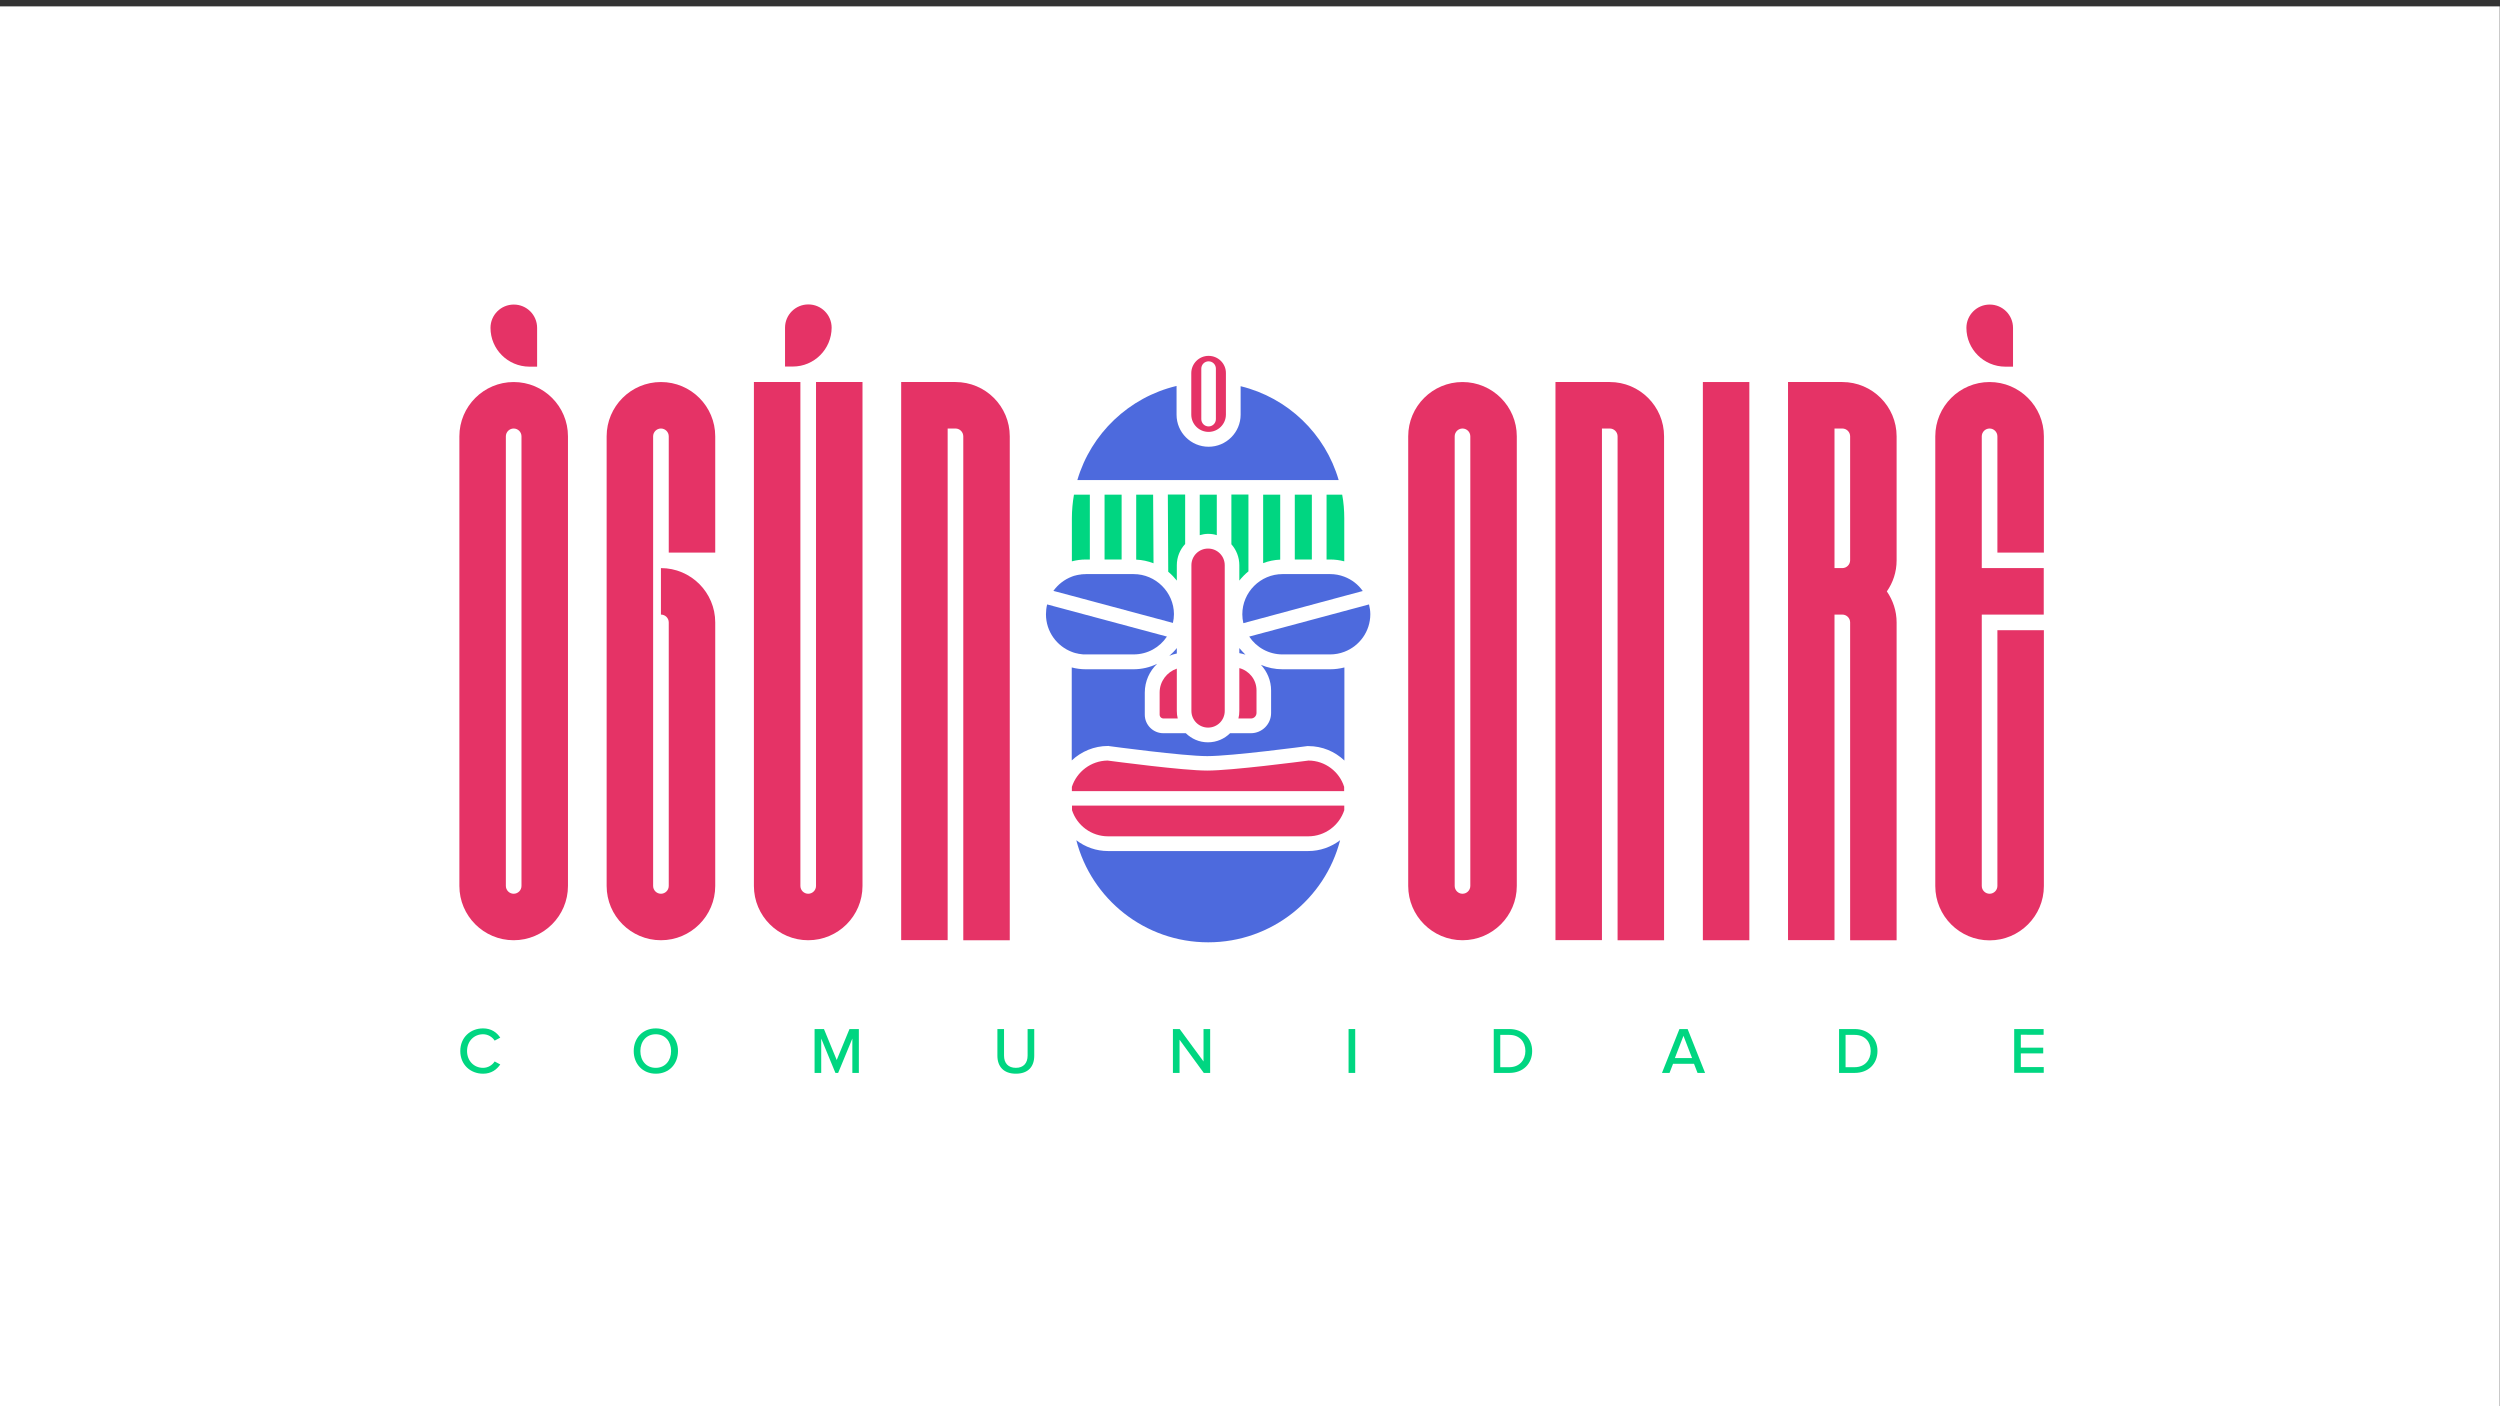 <?xml version="1.0" encoding="utf-8"?>
<!-- Generator: Adobe Illustrator 27.2.0, SVG Export Plug-In . SVG Version: 6.00 Build 0)  -->
<svg version="1.1" xmlns="http://www.w3.org/2000/svg" xmlns:xlink="http://www.w3.org/1999/xlink" x="0px" y="0px"
	 viewBox="0 0 1920 1080" style="enable-background:new 0 0 1920 1080;" xml:space="preserve">
<rect x="0" y="0" width="1920" height="1080" fill="#333333" stroke="none"/>
<style type="text/css">
	.st0{display:none;}
	.st1{display:inline;fill:#FFFFFF;}
	.st2{display:inline;}
	.st3{fill:#E53366;}
	.st4{fill:#00D681;}
	.st5{fill:#4D6ADD;}
	.st6{fill:#FFFFFF;}
</style>
<g id="Camada_1" class="st0">
	<rect x="1.3" y="1.9" class="st1" width="1920" height="1081"/>
	<g class="st2">
		<g>
			<path class="st3" d="M718.3,409.7v327.5c0,21.8-17.7,39.5-39.5,39.5s-39.5-17.7-39.5-39.5V409.7c0-21.8,17.7-39.5,39.5-39.5
				S718.3,387.9,718.3,409.7z M661.9,330.7c0-9.4,7.6-16.9,16.9-16.9c9.4,0,16.9,7.6,16.9,16.9v28.2h-5.6
				C674.5,358.9,661.9,346.3,661.9,330.7z M684.5,409.7c0-3.1-2.5-5.6-5.6-5.6c-3.1,0-5.6,2.5-5.6,5.6v327.5c0,3.1,2.5,5.6,5.6,5.6
				c3.1,0,5.6-2.5,5.6-5.6V409.7z"/>
			<path class="st3" d="M825.6,409.7v84.7h-33.9v-84.7c0-3.1-2.5-5.6-5.6-5.6c-3.1,0-5.6,2.5-5.6,5.6v327.5c0,3.1,2.5,5.6,5.6,5.6
				c3.1,0,5.6-2.5,5.6-5.6v-192c0-3.1-2.5-5.6-5.6-5.6v-33.9c21.8,0,39.5,17.7,39.5,39.5v192c0,21.8-17.7,39.5-39.5,39.5
				s-39.5-17.7-39.5-39.5V409.7c0-21.8,17.7-39.5,39.5-39.5S825.6,387.9,825.6,409.7z"/>
			<path class="st3" d="M932.9,370.2v367c0,21.8-17.7,39.5-39.5,39.5s-39.5-17.7-39.5-39.5v-367h33.9v367c0,3.1,2.5,5.6,5.6,5.6
				c3.1,0,5.6-2.5,5.6-5.6v-367H932.9z M882.1,358.9h-5.6v-28.2c0-9.4,7.6-16.9,16.9-16.9c9.4,0,16.9,7.6,16.9,16.9
				C910.3,346.3,897.7,358.9,882.1,358.9z"/>
			<path class="st3" d="M1040.2,409.7v367h-33.9v-367c0-3.1-2.5-5.6-5.6-5.6H995v372.7h-33.9V370.2h39.5
				C1022.5,370.2,1040.2,387.9,1040.2,409.7z"/>
			<path class="st3" d="M1209.6,409.7v327.5c0,21.8-17.7,39.5-39.5,39.5s-39.5-17.7-39.5-39.5V409.7c0-21.8,17.7-39.5,39.5-39.5
				S1209.6,387.9,1209.6,409.7z M1175.7,409.7c0-3.1-2.5-5.6-5.6-5.6s-5.6,2.5-5.6,5.6v327.5c0,3.1,2.5,5.6,5.6,5.6s5.6-2.5,5.6-5.6
				V409.7z"/>
			<path class="st3" d="M1316.9,409.7v367H1283v-367c0-3.1-2.5-5.6-5.6-5.6h-5.6v372.7h-33.9V370.2h39.5
				C1299.2,370.2,1316.9,387.9,1316.9,409.7z"/>
			<path class="st3" d="M1345.1,776.7V370.2h33.9v406.6H1345.1z"/>
			<path class="st3" d="M1486.3,409.7v90.3c0,8.4-2.6,16.2-7.1,22.6c4.5,6.4,7.1,14.2,7.1,22.6v231.5h-33.9V545.2
				c0-3.1-2.5-5.6-5.6-5.6h-5.6v237.2h-33.9V370.2h39.5C1468.6,370.2,1486.3,387.9,1486.3,409.7z M1452.4,409.7
				c0-3.1-2.5-5.6-5.6-5.6h-5.6v101.6h5.6c3.1,0,5.6-2.5,5.6-5.6V409.7z"/>
			<path class="st3" d="M1593.5,409.7v84.7h-33.9v-84.7c0-3.1-2.5-5.6-5.6-5.6s-5.6,2.5-5.6,5.6v96h45.2v33.9h-45.2v197.6
				c0,3.1,2.5,5.6,5.6,5.6s5.6-2.5,5.6-5.6V550.9h33.9v186.3c0,21.8-17.7,39.5-39.5,39.5s-39.5-17.7-39.5-39.5V409.7
				c0-21.8,17.7-39.5,39.5-39.5S1593.5,387.9,1593.5,409.7z M1537.1,330.7c0-9.4,7.6-16.9,16.9-16.9s16.9,7.6,16.9,16.9v28.2h-5.6
				C1549.7,358.9,1537.1,346.3,1537.1,330.7z"/>
		</g>
		<g>
			<path class="st4" d="M968,323c0-9.8,7.3-16.5,16.6-16.5c6.1,0,10,3,12.5,6.8l-4.1,2.2c-1.7-2.7-4.8-4.6-8.4-4.6
				c-6.7,0-11.6,5.1-11.6,12.3c0,7.1,5,12.3,11.6,12.3c3.6,0,6.8-2,8.4-4.6l4.1,2.2c-2.5,3.7-6.4,6.8-12.5,6.8
				C975.3,339.5,968,332.8,968,323z"/>
			<path class="st4" d="M1022.9,323c0-9.5,6.6-16.5,16.1-16.5c9.5,0,16.1,7,16.1,16.5s-6.6,16.5-16.1,16.5
				C1029.5,339.5,1022.9,332.5,1022.9,323z M1050.2,323c0-7-4.4-12.3-11.2-12.3c-6.9,0-11.2,5.2-11.2,12.3c0,7,4.3,12.3,11.2,12.3
				C1045.8,335.3,1050.2,330,1050.2,323z"/>
			<path class="st4" d="M1110.8,339v-25l-10.4,25h-2l-10.4-25v25h-4.8v-32h6.9l9.3,22.6l9.3-22.6h6.9v32H1110.8z"/>
			<path class="st4" d="M1145.1,326.4V307h4.8v19.3c0,5.5,3,9,8.6,9c5.6,0,8.6-3.5,8.6-9V307h4.8v19.4c0,8-4.5,13.1-13.4,13.1
				C1149.6,339.5,1145.1,334.3,1145.1,326.4z"/>
			<path class="st4" d="M1224,339l-17.7-24.2V339h-4.8v-32h4.9l17.4,23.6V307h4.8v32H1224z"/>
			<path class="st4" d="M1258.1,339v-32h4.8v32H1258.1z"/>
			<path class="st4" d="M1292.4,339v-32h11.4c10,0,16.6,6.8,16.6,16c0,9.2-6.6,16-16.6,16H1292.4z M1315.5,323
				c0-6.6-4.1-11.8-11.6-11.8h-6.6v23.5h6.6C1311.2,334.7,1315.5,329.5,1315.5,323z"/>
			<path class="st4" d="M1369.5,339l-2.6-6.6h-15.3l-2.6,6.6h-5.5l12.7-32h6l12.7,32H1369.5z M1359.2,311.9l-6.2,16.2h12.5
				L1359.2,311.9z"/>
			<path class="st4" d="M1401.1,339v-32h11.4c10,0,16.6,6.8,16.6,16c0,9.2-6.6,16-16.6,16H1401.1z M1424.2,323
				c0-6.6-4.1-11.8-11.6-11.8h-6.6v23.5h6.6C1419.9,334.7,1424.2,329.5,1424.2,323z"/>
			<path class="st4" d="M1457.3,339v-32h21.5v4.2h-16.7v9.3h16.3v4.2h-16.3v10h16.7v4.2H1457.3z"/>
		</g>
		<g>
			<path class="st4" d="M407.1,452.2h-12.3v47.3c4.4,0.2,8.6,1.1,12.6,2.7L407.1,452.2z"/>
			<path class="st4" d="M361.1,499.4v-47.3h-11.5c-1,5.6-1.5,11.4-1.5,17.3v31.3c3.3-0.9,6.7-1.4,10.3-1.4H361.1z"/>
			<rect x="371.7" y="452.2" class="st4" width="12.5" height="47.3"/>
			<path class="st4" d="M499.7,452.2h-12.5V502c3.9-1.5,8.1-2.4,12.5-2.6V452.2z"/>
			<path class="st4" d="M546.3,500.8v-31.3c0-5.9-0.5-11.7-1.5-17.3h-11.4v47.3h2.6C539.6,499.4,543,499.9,546.3,500.8z"/>
			<rect x="510.3" y="452.2" class="st4" width="12.5" height="47.3"/>
			<path class="st5" d="M546.3,511.9c-3.2-1.2-6.7-1.9-10.3-1.9h-34.6c-16.1,0-29.3,13.1-29.3,29.3c0,2.2,0.3,4.3,0.7,6.4l73.5-19.8
				l13.5-3.6C556.5,517.7,551.8,514,546.3,511.9z"/>
			<path class="st5" d="M564.4,532.1l-18,4.9l-69.3,18.6c5.3,7.8,14.2,13,24.3,13H536c3.6,0,7.1-0.7,10.3-1.9
				c11.1-4.2,18.9-14.9,18.9-27.4C565.3,536.9,565,534.4,564.4,532.1z"/>
			<g>
				<path class="st3" d="M447.1,621.9c6.7,0,12.1-5.4,12.1-12.1V503.6c0-6.7-5.4-12.1-12.1-12.1c-6.7,0-12.1,5.4-12.1,12.1v106.2
					C435,616.4,440.4,621.9,447.1,621.9z"/>
				<path class="st3" d="M482.4,611.2v-16.4c0-7.8-5.3-14.3-12.5-16.3v31.2c0,1.9-0.2,3.7-0.7,5.5h9.1
					C480.6,615.2,482.4,613.4,482.4,611.2z"/>
				<path class="st5" d="M418.9,569.6c1.7-0.7,3.6-1.3,5.5-1.7v-4C422.7,566,420.9,567.9,418.9,569.6z"/>
				<path class="st3" d="M414.7,615.2H425c-0.4-1.8-0.7-3.6-0.7-5.5v-30.8c-7.2,2.5-12.5,9.3-12.5,17.4v16.1
					C411.9,614,413.1,615.2,414.7,615.2z"/>
				<path class="st4" d="M469.9,503.6v11.2c1.9-2.5,4.2-4.7,6.6-6.7v-55.9h-12.5v36.2C467.7,492.4,469.9,497.7,469.9,503.6z"/>
				<path class="st4" d="M424.4,514.8v-11.2c0-5.9,2.3-11.4,6-15.4v-36h-12.6l0.3,56.2C420.4,510.3,422.5,512.4,424.4,514.8z"/>
				<path class="st4" d="M447.1,480.8c2.2,0,4.3,0.3,6.3,0.9v-29.5H441v29.5C443,481.1,445,480.8,447.1,480.8z"/>
				<path class="st5" d="M469.9,563.9v3.7c1.5,0.2,3,0.6,4.5,1.1C472.8,567.3,471.3,565.6,469.9,563.9z"/>
			</g>
			<path class="st5" d="M470.8,373.1v20.7c0,12.8-10.5,23.3-23.3,23.3c-12.8,0-23.3-10.5-23.3-23.3V373
				c-34.7,8.2-62.3,34.6-72.2,68.5h190.3C532.5,407.8,505.1,381.5,470.8,373.1z"/>
			<g>
				<g>
					<g>
						<path class="st3" d="M520.4,645.8c-5.2,0.7-55.9,7.3-73.9,7.3c-17.5,0-67.3-6.6-72.6-7.3C361.8,646,351.5,654,348,665v3.1
							h198.3V665C542.8,654,532.5,646,520.4,645.8z"/>
						<path class="st3" d="M374.3,701.1h145.8c12.2,0,22.6-8,26.2-19c0-1,0-2,0-2.9v-0.3H348v0.3c0,1,0,2,0,2.9
							C351.7,693.1,362.1,701.1,374.3,701.1z"/>
						<path class="st5" d="M374.3,635.2h0.4l0.4,0c0.5,0.1,54.1,7.3,71.5,7.3c17.9,0,72.3-7.2,72.8-7.3l0.3,0h0.4
							c10.2,0,19.4,4,26.3,10.5v-67.8c-3.3,0.9-6.8,1.4-10.3,1.4h-34.6c-5.6,0-10.9-1.2-15.7-3.2c4.6,4.9,7.4,11.5,7.4,18.7v16.4
							c0,8.1-6.6,14.7-14.7,14.7h-15.1c-4.1,4.1-9.8,6.7-16.1,6.7s-12-2.5-16.1-6.7h-16.4c-7.4,0-13.4-6-13.4-13.4v-16.1
							c0-8.3,3.5-15.7,9-21c-5.2,2.5-11.1,4-17.3,4h-34.6c-3.6,0-7-0.5-10.3-1.4v67.8C354.9,639.2,364.1,635.2,374.3,635.2z"/>
						<path class="st5" d="M520.1,711.7H374.3c-8.7,0-16.7-2.9-23.2-7.8c11,42.8,49.8,74.4,96.1,74.4h0c46.2,0,85-31.6,96.1-74.4
							C536.8,708.8,528.8,711.7,520.1,711.7z"/>
					</g>
				</g>
			</g>
			<path class="st3" d="M447.5,351.1c-7,0-12.6,5.7-12.6,12.6v7.3v15.5v7.4c0,7,5.7,12.6,12.6,12.6c7,0,12.6-5.7,12.6-12.6v-7.3
				v-15.5v-7.4C460.2,356.8,454.5,351.1,447.5,351.1z M452.9,387.2v10c0,2.9-2.4,5.3-5.3,5.3c-2.9,0-5.3-2.4-5.3-5.3v-10v-16.8v-10
				c0-2.9,2.4-5.3,5.3-5.3c2.9,0,5.3,2.4,5.3,5.3v10V387.2z"/>
			<path class="st5" d="M329.9,532.1c-0.6,2.3-0.9,4.7-0.9,7.2c0,12.5,7.9,23.2,19,27.4c0,0,0,0,0,0c0.3,0.1,0.7,0.2,1,0.4
				c0.1,0,0.2,0.1,0.3,0.1c0.3,0.1,0.6,0.2,0.9,0.3c0.1,0,0.3,0.1,0.4,0.1c0.3,0.1,0.6,0.2,0.9,0.2c0.2,0,0.3,0.1,0.5,0.1
				c0.3,0.1,0.5,0.1,0.8,0.2c0.2,0,0.4,0.1,0.6,0.1c0.2,0,0.5,0.1,0.7,0.1c0.2,0,0.5,0.1,0.7,0.1c0.2,0,0.4,0.1,0.7,0.1
				c0.3,0,0.6,0,0.9,0.1c0.2,0,0.4,0,0.5,0c0.5,0,0.9,0,1.4,0h34.6c10.1,0,19.1-5.2,24.3-13L329.9,532.1z"/>
			<path class="st5" d="M392.9,510.1h-34.6c-0.5,0-1.1,0-1.6,0.1c-0.2,0-0.3,0-0.5,0c-0.4,0-0.8,0.1-1.2,0.1c-0.2,0-0.3,0-0.5,0.1
				c-0.5,0.1-1,0.1-1.5,0.2c-0.2,0-0.3,0.1-0.5,0.1c-0.4,0.1-0.7,0.1-1.1,0.2c-0.2,0.1-0.5,0.1-0.7,0.2c-0.3,0.1-0.6,0.2-0.8,0.2
				c-0.2,0.1-0.5,0.1-0.7,0.2c-0.4,0.1-0.9,0.3-1.3,0.4c-5.5,2.1-10.2,5.7-13.5,10.4L348,526l73.5,19.8c0.5-2.1,0.7-4.2,0.7-6.4
				C422.2,523.2,409,510.1,392.9,510.1z"/>
		</g>
	</g>
</g>
<g id="Camada_2" class="st0">
	<g class="st2">
		<g>
			<path class="st5" d="M718.3,409.7v327.5c0,21.8-17.7,39.5-39.5,39.5s-39.5-17.7-39.5-39.5V409.7c0-21.8,17.7-39.5,39.5-39.5
				S718.3,387.9,718.3,409.7z M661.9,330.7c0-9.4,7.6-16.9,16.9-16.9c9.4,0,16.9,7.6,16.9,16.9v28.2h-5.6
				C674.5,358.9,661.9,346.3,661.9,330.7z M684.5,409.7c0-3.1-2.5-5.6-5.6-5.6c-3.1,0-5.6,2.5-5.6,5.6v327.5c0,3.1,2.5,5.6,5.6,5.6
				c3.1,0,5.6-2.5,5.6-5.6V409.7z"/>
			<path class="st5" d="M825.6,409.7v84.7h-33.9v-84.7c0-3.1-2.5-5.6-5.6-5.6c-3.1,0-5.6,2.5-5.6,5.6v327.5c0,3.1,2.5,5.6,5.6,5.6
				c3.1,0,5.6-2.5,5.6-5.6v-192c0-3.1-2.5-5.6-5.6-5.6v-33.9c21.8,0,39.5,17.7,39.5,39.5v192c0,21.8-17.7,39.5-39.5,39.5
				s-39.5-17.7-39.5-39.5V409.7c0-21.8,17.7-39.5,39.5-39.5S825.6,387.9,825.6,409.7z"/>
			<path class="st5" d="M932.9,370.2v367c0,21.8-17.7,39.5-39.5,39.5s-39.5-17.7-39.5-39.5v-367h33.9v367c0,3.1,2.5,5.6,5.6,5.6
				c3.1,0,5.6-2.5,5.6-5.6v-367H932.9z M882.1,358.9h-5.6v-28.2c0-9.4,7.6-16.9,16.9-16.9c9.4,0,16.9,7.6,16.9,16.9
				C910.3,346.3,897.7,358.9,882.1,358.9z"/>
			<path class="st5" d="M1040.2,409.7v367h-33.9v-367c0-3.1-2.5-5.6-5.6-5.6H995v372.7h-33.9V370.2h39.5
				C1022.5,370.2,1040.2,387.9,1040.2,409.7z"/>
			<path class="st5" d="M1209.6,409.7v327.5c0,21.8-17.7,39.5-39.5,39.5s-39.5-17.7-39.5-39.5V409.7c0-21.8,17.7-39.5,39.5-39.5
				S1209.6,387.9,1209.6,409.7z M1175.7,409.7c0-3.1-2.5-5.6-5.6-5.6s-5.6,2.5-5.6,5.6v327.5c0,3.1,2.5,5.6,5.6,5.6s5.6-2.5,5.6-5.6
				V409.7z"/>
			<path class="st5" d="M1316.9,409.7v367H1283v-367c0-3.1-2.5-5.6-5.6-5.6h-5.6v372.7h-33.9V370.2h39.5
				C1299.2,370.2,1316.9,387.9,1316.9,409.7z"/>
			<path class="st5" d="M1345.1,776.7V370.2h33.9v406.6H1345.1z"/>
			<path class="st5" d="M1486.3,409.7v90.3c0,8.4-2.6,16.2-7.1,22.6c4.5,6.4,7.1,14.2,7.1,22.6v231.5h-33.9V545.2
				c0-3.1-2.5-5.6-5.6-5.6h-5.6v237.2h-33.9V370.2h39.5C1468.6,370.2,1486.3,387.9,1486.3,409.7z M1452.4,409.7
				c0-3.1-2.5-5.6-5.6-5.6h-5.6v101.6h5.6c3.1,0,5.6-2.5,5.6-5.6V409.7z"/>
			<path class="st5" d="M1593.5,409.7v84.7h-33.9v-84.7c0-3.1-2.5-5.6-5.6-5.6s-5.6,2.5-5.6,5.6v96h45.2v33.9h-45.2v197.6
				c0,3.1,2.5,5.6,5.6,5.6s5.6-2.5,5.6-5.6V550.9h33.9v186.3c0,21.8-17.7,39.5-39.5,39.5s-39.5-17.7-39.5-39.5V409.7
				c0-21.8,17.7-39.5,39.5-39.5S1593.5,387.9,1593.5,409.7z M1537.1,330.7c0-9.4,7.6-16.9,16.9-16.9s16.9,7.6,16.9,16.9v28.2h-5.6
				C1549.7,358.9,1537.1,346.3,1537.1,330.7z"/>
		</g>
		<g>
			<path class="st4" d="M968,323c0-9.8,7.3-16.5,16.6-16.5c6.1,0,10,3,12.5,6.8l-4.1,2.2c-1.7-2.7-4.8-4.6-8.4-4.6
				c-6.7,0-11.6,5.1-11.6,12.3c0,7.1,5,12.3,11.6,12.3c3.6,0,6.8-2,8.4-4.6l4.1,2.2c-2.5,3.7-6.4,6.8-12.5,6.8
				C975.3,339.5,968,332.8,968,323z"/>
			<path class="st4" d="M1022.9,323c0-9.5,6.6-16.5,16.1-16.5c9.5,0,16.1,7,16.1,16.5s-6.6,16.5-16.1,16.5
				C1029.5,339.5,1022.9,332.5,1022.9,323z M1050.2,323c0-7-4.4-12.3-11.2-12.3c-6.9,0-11.2,5.2-11.2,12.3c0,7,4.3,12.3,11.2,12.3
				C1045.8,335.3,1050.2,330,1050.2,323z"/>
			<path class="st4" d="M1110.8,339v-25l-10.4,25h-2l-10.4-25v25h-4.8v-32h6.9l9.3,22.6l9.3-22.6h6.9v32H1110.8z"/>
			<path class="st4" d="M1145.1,326.4V307h4.8v19.3c0,5.5,3,9,8.6,9c5.6,0,8.6-3.5,8.6-9V307h4.8v19.4c0,8-4.5,13.1-13.4,13.1
				C1149.6,339.5,1145.1,334.3,1145.1,326.4z"/>
			<path class="st4" d="M1224,339l-17.7-24.2V339h-4.8v-32h4.9l17.4,23.6V307h4.8v32H1224z"/>
			<path class="st4" d="M1258.1,339v-32h4.8v32H1258.1z"/>
			<path class="st4" d="M1292.4,339v-32h11.4c10,0,16.6,6.8,16.6,16c0,9.2-6.6,16-16.6,16H1292.4z M1315.5,323
				c0-6.6-4.1-11.8-11.6-11.8h-6.6v23.5h6.6C1311.2,334.7,1315.5,329.5,1315.5,323z"/>
			<path class="st4" d="M1369.5,339l-2.6-6.6h-15.3l-2.6,6.6h-5.5l12.7-32h6l12.7,32H1369.5z M1359.2,311.9l-6.2,16.2h12.5
				L1359.2,311.9z"/>
			<path class="st4" d="M1401.1,339v-32h11.4c10,0,16.6,6.8,16.6,16c0,9.2-6.6,16-16.6,16H1401.1z M1424.2,323
				c0-6.6-4.1-11.8-11.6-11.8h-6.6v23.5h6.6C1419.9,334.7,1424.2,329.5,1424.2,323z"/>
			<path class="st4" d="M1457.3,339v-32h21.5v4.2h-16.7v9.3h16.3v4.2h-16.3v10h16.7v4.2H1457.3z"/>
		</g>
		<g>
			<path class="st4" d="M407.1,452.2h-12.3v47.3c4.4,0.2,8.6,1.1,12.6,2.7L407.1,452.2z"/>
			<path class="st4" d="M361.1,499.4v-47.3h-11.5c-1,5.6-1.5,11.4-1.5,17.3v31.3c3.3-0.9,6.7-1.4,10.3-1.4H361.1z"/>
			<rect x="371.7" y="452.2" class="st4" width="12.5" height="47.3"/>
			<path class="st4" d="M499.7,452.2h-12.5V502c3.9-1.5,8.1-2.4,12.5-2.6V452.2z"/>
			<path class="st4" d="M546.3,500.8v-31.3c0-5.9-0.5-11.7-1.5-17.3h-11.4v47.3h2.6C539.6,499.4,543,499.9,546.3,500.8z"/>
			<rect x="510.3" y="452.2" class="st4" width="12.5" height="47.3"/>
			<path class="st3" d="M546.3,511.9c-3.2-1.2-6.7-1.9-10.3-1.9h-34.6c-16.1,0-29.3,13.1-29.3,29.3c0,2.2,0.3,4.3,0.7,6.4l73.5-19.8
				l13.5-3.6C556.5,517.7,551.8,514,546.3,511.9z"/>
			<path class="st3" d="M564.4,532.1l-18,4.9l-69.3,18.6c5.3,7.8,14.2,13,24.3,13H536c3.6,0,7.1-0.7,10.3-1.9
				c11.1-4.2,18.9-14.9,18.9-27.4C565.3,536.9,565,534.4,564.4,532.1z"/>
			<g>
				<path class="st5" d="M447.1,621.9c6.7,0,12.1-5.4,12.1-12.1V503.6c0-6.7-5.4-12.1-12.1-12.1c-6.7,0-12.1,5.4-12.1,12.1v106.2
					C435,616.4,440.4,621.9,447.1,621.9z"/>
				<path class="st5" d="M482.4,611.2v-16.4c0-7.8-5.3-14.3-12.5-16.3v31.2c0,1.9-0.2,3.7-0.7,5.5h9.1
					C480.6,615.2,482.4,613.4,482.4,611.2z"/>
				<path class="st5" d="M418.9,569.6c1.7-0.7,3.6-1.3,5.5-1.7v-4C422.7,566,420.9,567.9,418.9,569.6z"/>
				<path class="st5" d="M414.7,615.2H425c-0.4-1.8-0.7-3.6-0.7-5.5v-30.8c-7.2,2.5-12.5,9.3-12.5,17.4v16.1
					C411.9,614,413.1,615.2,414.7,615.2z"/>
				<path class="st4" d="M469.9,503.6v11.2c1.9-2.5,4.2-4.7,6.6-6.7v-55.9h-12.5v36.2C467.7,492.4,469.9,497.7,469.9,503.6z"/>
				<path class="st4" d="M424.4,514.8v-11.2c0-5.9,2.3-11.4,6-15.4v-36h-12.6l0.3,56.2C420.4,510.3,422.5,512.4,424.4,514.8z"/>
				<path class="st4" d="M447.1,480.8c2.2,0,4.3,0.3,6.3,0.9v-29.5H441v29.5C443,481.1,445,480.8,447.1,480.8z"/>
				<path class="st5" d="M469.9,563.9v3.7c1.5,0.2,3,0.6,4.5,1.1C472.8,567.3,471.3,565.6,469.9,563.9z"/>
			</g>
			<path class="st3" d="M470.8,373.1v20.7c0,12.8-10.5,23.3-23.3,23.3c-12.8,0-23.3-10.5-23.3-23.3V373
				c-34.7,8.2-62.3,34.6-72.2,68.5h190.3C532.5,407.8,505.1,381.5,470.8,373.1z"/>
			<g>
				<g>
					<g>
						<path class="st5" d="M520.4,645.8c-5.2,0.7-55.9,7.3-73.9,7.3c-17.5,0-67.3-6.6-72.6-7.3C361.8,646,351.5,654,348,665v3.1
							h198.3V665C542.8,654,532.5,646,520.4,645.8z"/>
						<path class="st5" d="M374.3,701.1h145.8c12.2,0,22.6-8,26.2-19c0-1,0-2,0-2.9v-0.3H348v0.3c0,1,0,2,0,2.9
							C351.7,693.1,362.1,701.1,374.3,701.1z"/>
						<path class="st3" d="M374.3,635.2h0.4l0.4,0c0.5,0.1,54.1,7.3,71.5,7.3c17.9,0,72.3-7.2,72.8-7.3l0.3,0h0.4
							c10.2,0,19.4,4,26.3,10.5v-67.8c-3.3,0.9-6.8,1.4-10.3,1.4h-34.6c-5.6,0-10.9-1.2-15.7-3.2c4.6,4.9,7.4,11.5,7.4,18.7v16.4
							c0,8.1-6.6,14.7-14.7,14.7h-15.1c-4.1,4.1-9.8,6.7-16.1,6.7s-12-2.5-16.1-6.7h-16.4c-7.4,0-13.4-6-13.4-13.4v-16.1
							c0-8.3,3.5-15.7,9-21c-5.2,2.5-11.1,4-17.3,4h-34.6c-3.6,0-7-0.5-10.3-1.4v67.8C354.9,639.2,364.1,635.2,374.3,635.2z"/>
						<path class="st3" d="M520.1,711.7H374.3c-8.7,0-16.7-2.9-23.2-7.8c11,42.8,49.8,74.4,96.1,74.4h0c46.2,0,85-31.6,96.1-74.4
							C536.8,708.8,528.8,711.7,520.1,711.7z"/>
					</g>
				</g>
			</g>
			<path class="st5" d="M447.5,351.1c-7,0-12.6,5.7-12.6,12.6v7.3v15.5v7.4c0,7,5.7,12.6,12.6,12.6c7,0,12.6-5.7,12.6-12.6v-7.3
				v-15.5v-7.4C460.2,356.8,454.5,351.1,447.5,351.1z M452.9,387.2v10c0,2.9-2.4,5.3-5.3,5.3c-2.9,0-5.3-2.4-5.3-5.3v-10v-16.8v-10
				c0-2.9,2.4-5.3,5.3-5.3c2.9,0,5.3,2.4,5.3,5.3v10V387.2z"/>
			<path class="st3" d="M329.9,532.1c-0.6,2.3-0.9,4.7-0.9,7.2c0,12.5,7.9,23.2,19,27.4c0,0,0,0,0,0c0.3,0.1,0.7,0.2,1,0.4
				c0.1,0,0.2,0.1,0.3,0.1c0.3,0.1,0.6,0.2,0.9,0.3c0.1,0,0.3,0.1,0.4,0.1c0.3,0.1,0.6,0.2,0.9,0.2c0.2,0,0.3,0.1,0.5,0.1
				c0.3,0.1,0.5,0.1,0.8,0.2c0.2,0,0.4,0.1,0.6,0.1c0.2,0,0.5,0.1,0.7,0.1c0.2,0,0.5,0.1,0.7,0.1c0.2,0,0.4,0.1,0.7,0.1
				c0.3,0,0.6,0,0.9,0.1c0.2,0,0.4,0,0.5,0c0.5,0,0.9,0,1.4,0h34.6c10.1,0,19.1-5.2,24.3-13L329.9,532.1z"/>
			<path class="st3" d="M392.9,510.1h-34.6c-0.5,0-1.1,0-1.6,0.1c-0.2,0-0.3,0-0.5,0c-0.4,0-0.8,0.1-1.2,0.1c-0.2,0-0.3,0-0.5,0.1
				c-0.5,0.1-1,0.1-1.5,0.2c-0.2,0-0.3,0.1-0.5,0.1c-0.4,0.1-0.7,0.1-1.1,0.2c-0.2,0.1-0.5,0.1-0.7,0.2c-0.3,0.1-0.6,0.2-0.8,0.2
				c-0.2,0.1-0.5,0.1-0.7,0.2c-0.4,0.1-0.9,0.3-1.3,0.4c-5.5,2.1-10.2,5.7-13.5,10.4L348,526l73.5,19.8c0.5-2.1,0.7-4.2,0.7-6.4
				C422.2,523.2,409,510.1,392.9,510.1z"/>
		</g>
	</g>
</g>
<g id="Camada_3">
	<rect x="-0.2" y="4.9" class="st6" width="1920" height="1081"/>
	<g>
		<g>
			<path class="st3" d="M436.2,335.1v345.3c0,23-18.7,41.7-41.7,41.7c-23,0-41.7-18.7-41.7-41.7V335.1c0-23,18.7-41.7,41.7-41.7
				C417.6,293.4,436.2,312.1,436.2,335.1z M376.7,251.8c0-9.9,8-17.9,17.9-17.9s17.9,8,17.9,17.9v29.8h-6
				C390,281.5,376.7,268.2,376.7,251.8z M400.5,335.1c0-3.3-2.7-6-6-6s-6,2.7-6,6v345.3c0,3.3,2.7,6,6,6s6-2.7,6-6V335.1z"/>
			<path class="st3" d="M549.3,335.1v89.3h-35.7v-89.3c0-3.3-2.7-6-6-6s-6,2.7-6,6v345.3c0,3.3,2.7,6,6,6s6-2.7,6-6V478
				c0-3.3-2.7-6-6-6v-35.7c23,0,41.7,18.7,41.7,41.7v202.4c0,23-18.7,41.7-41.7,41.7c-23,0-41.7-18.7-41.7-41.7V335.1
				c0-23,18.7-41.7,41.7-41.7C530.7,293.4,549.3,312.1,549.3,335.1z"/>
			<path class="st3" d="M662.4,293.4v387c0,23-18.7,41.7-41.7,41.7c-23,0-41.7-18.7-41.7-41.7v-387h35.7v387c0,3.3,2.7,6,6,6
				s6-2.7,6-6v-387H662.4z M608.9,281.5h-6v-29.8c0-9.9,8-17.9,17.9-17.9s17.9,8,17.9,17.9C638.6,268.2,625.3,281.5,608.9,281.5z"/>
			<path class="st3" d="M775.5,335.1v387h-35.7v-387c0-3.3-2.7-6-6-6h-6v392.9h-35.7V293.4h41.7
				C756.9,293.4,775.5,312.1,775.5,335.1z"/>
			<path class="st3" d="M1164.9,335.1v345.3c0,23-18.7,41.7-41.7,41.7c-23,0-41.7-18.7-41.7-41.7V335.1c0-23,18.7-41.7,41.7-41.7
				C1146.2,293.4,1164.9,312.1,1164.9,335.1z M1129.2,335.1c0-3.3-2.7-6-6-6c-3.3,0-6,2.7-6,6v345.3c0,3.3,2.7,6,6,6
				c3.3,0,6-2.7,6-6V335.1z"/>
			<path class="st3" d="M1278,335.1v387h-35.7v-387c0-3.3-2.7-6-6-6h-6v392.9h-35.7V293.4h41.7C1259.3,293.4,1278,312.1,1278,335.1z
				"/>
			<path class="st3" d="M1307.8,722.1V293.4h35.7v428.7H1307.8z"/>
			<path class="st3" d="M1456.6,335.1v95.3c0,8.9-2.8,17.1-7.5,23.8c4.7,6.8,7.5,15,7.5,23.8v244.1h-35.7V478c0-3.3-2.7-6-6-6h-6
				v250h-35.7V293.4h41.7C1437.9,293.4,1456.6,312.1,1456.6,335.1z M1420.9,335.1c0-3.3-2.7-6-6-6h-6v107.2h6c3.3,0,6-2.7,6-6V335.1
				z"/>
			<path class="st3" d="M1569.7,335.1v89.3H1534v-89.3c0-3.3-2.7-6-6-6c-3.3,0-6,2.7-6,6v101.2h47.6v35.7h-47.6v208.4
				c0,3.3,2.7,6,6,6c3.3,0,6-2.7,6-6V484h35.7v196.5c0,23-18.7,41.7-41.7,41.7c-23,0-41.7-18.7-41.7-41.7V335.1
				c0-23,18.7-41.7,41.7-41.7C1551,293.4,1569.7,312.1,1569.7,335.1z M1510.2,251.8c0-9.9,8-17.9,17.9-17.9c9.9,0,17.9,8,17.9,17.9
				v29.8h-6C1523.5,281.5,1510.2,268.2,1510.2,251.8z"/>
		</g>
		<g>
			<path class="st4" d="M353.5,807.2c0-10.4,7.7-17.4,17.5-17.4c6.4,0,10.6,3.2,13.2,7.1l-4.3,2.3c-1.8-2.8-5.1-4.9-8.9-4.9
				c-7,0-12.3,5.4-12.3,12.9c0,7.5,5.3,12.9,12.3,12.9c3.8,0,7.1-2.1,8.9-4.9l4.3,2.3c-2.7,3.9-6.8,7.1-13.2,7.1
				C361.2,824.6,353.5,817.6,353.5,807.2z"/>
			<path class="st4" d="M486.7,807.2c0-10,6.9-17.4,17-17.4s17,7.4,17,17.4c0,10-6.9,17.4-17,17.4S486.7,817.2,486.7,807.2z
				 M515.4,807.2c0-7.4-4.6-12.9-11.8-12.9c-7.2,0-11.8,5.5-11.8,12.9c0,7.4,4.5,12.9,11.8,12.9
				C510.8,820.1,515.4,814.6,515.4,807.2z"/>
			<path class="st4" d="M654.6,824v-26.4L643.7,824h-2.1l-10.9-26.4V824h-5.1v-33.7h7.2l9.8,23.8l9.8-23.8h7.2V824H654.6z"/>
			<path class="st4" d="M766,810.8v-20.5h5.1v20.4c0,5.8,3.2,9.4,9.1,9.4c5.9,0,9-3.7,9-9.4v-20.4h5.1v20.5
				c0,8.4-4.7,13.8-14.1,13.8C770.8,824.6,766,819.1,766,810.8z"/>
			<path class="st4" d="M924.5,824l-18.6-25.5V824h-5.1v-33.7h5.2l18.3,24.9v-24.9h5.1V824H924.5z"/>
			<path class="st4" d="M1035.7,824v-33.7h5.1V824H1035.7z"/>
			<path class="st4" d="M1147.2,824v-33.7h12c10.5,0,17.5,7.2,17.5,16.9c0,9.8-7,16.8-17.5,16.8H1147.2z M1171.5,807.2
				c0-6.9-4.3-12.4-12.3-12.4h-7v24.8h7C1167,819.6,1171.5,814,1171.5,807.2z"/>
			<path class="st4" d="M1303.7,824l-2.7-7h-16.1l-2.7,7h-5.8l13.4-33.7h6.3l13.4,33.7H1303.7z M1292.9,795.5l-6.6,17.1h13.2
				L1292.9,795.5z"/>
			<path class="st4" d="M1412.4,824v-33.7h12c10.5,0,17.5,7.2,17.5,16.9c0,9.8-7,16.8-17.5,16.8H1412.4z M1436.7,807.2
				c0-6.9-4.3-12.4-12.3-12.4h-7v24.8h7C1432.2,819.6,1436.7,814,1436.7,807.2z"/>
			<path class="st4" d="M1546.9,824v-33.7h22.6v4.4H1552v9.9h17.2v4.4H1552v10.5h17.6v4.4H1546.9z"/>
		</g>
		<g>
			<path class="st4" d="M885.6,379.9h-13v49.9c4.7,0.2,9.1,1.2,13.3,2.8L885.6,379.9z"/>
			<path class="st4" d="M837,429.7v-49.8h-12.2c-1,5.9-1.6,12-1.6,18.2v33c3.5-0.9,7.1-1.4,10.8-1.4H837z"/>
			<rect x="848.3" y="379.9" class="st4" width="13.1" height="49.8"/>
			<path class="st4" d="M983.2,379.9h-13.1v52.6c4.1-1.6,8.5-2.5,13.1-2.7V379.9z"/>
			<path class="st4" d="M1032.4,431.1v-33c0-6.2-0.5-12.3-1.6-18.2h-12v49.8h2.7C1025.3,429.7,1028.9,430.2,1032.4,431.1z"/>
			<rect x="994.4" y="379.9" class="st4" width="13.1" height="49.8"/>
			<path class="st5" d="M1032.4,442.9c-3.4-1.3-7.1-2-10.9-2H985c-17,0-30.9,13.9-30.9,30.9c0,2.3,0.3,4.6,0.8,6.8l77.5-20.9
				l14.2-3.8C1043.1,448.9,1038.2,445.1,1032.4,442.9z"/>
			<path class="st5" d="M1051.4,464.2l-19,5.1l-73,19.6c5.5,8.3,15,13.7,25.6,13.7h36.5c3.8,0,7.5-0.7,10.9-2
				c11.7-4.4,20-15.7,20-28.9C1052.4,469.2,1052,466.6,1051.4,464.2z"/>
			<g>
				<path class="st3" d="M927.8,558.8c7.1,0,12.8-5.7,12.8-12.8V434.1c0-7.1-5.7-12.8-12.8-12.8S915,427,915,434.1V546
					C915,553.1,920.8,558.8,927.8,558.8z"/>
				<path class="st3" d="M965,547.5v-17.3c0-8.2-5.6-15.1-13.2-17.1V546c0,2-0.2,3.9-0.7,5.8h9.6C963.1,551.8,965,549.9,965,547.5z"
					/>
				<path class="st5" d="M898,503.7c1.8-0.8,3.8-1.4,5.8-1.8v-4.2C902.1,499.9,900.1,501.9,898,503.7z"/>
				<path class="st3" d="M893.6,551.8h10.9c-0.5-1.9-0.7-3.8-0.7-5.8v-32.5c-7.6,2.6-13.2,9.8-13.2,18.3v17
					C890.6,550.5,891.9,551.8,893.6,551.8z"/>
				<path class="st4" d="M951.8,434.1v11.8c2.1-2.6,4.4-5,7-7.1v-59h-13.1v38.2C949.5,422.3,951.8,427.9,951.8,434.1z"/>
				<path class="st4" d="M903.8,445.9v-11.8c0-6.3,2.4-12,6.4-16.3v-38h-13.3l0.3,59.3C899.6,441.1,901.8,443.4,903.8,445.9z"/>
				<path class="st4" d="M927.8,410c2.3,0,4.6,0.3,6.7,1v-31.1h-13.1v31.1C923.4,410.4,925.6,410,927.8,410z"/>
				<path class="st5" d="M951.8,497.7v3.9c1.6,0.3,3.2,0.7,4.7,1.2C954.9,501.2,953.3,499.5,951.8,497.7z"/>
			</g>
			<path class="st5" d="M952.8,296.6v21.9c0,13.5-11,24.6-24.6,24.6s-24.6-11-24.6-24.6v-22.1c-36.5,8.7-65.7,36.5-76.2,72.3h200.7
				C1017.8,333.1,989,305.4,952.8,296.6z"/>
			<g>
				<g>
					<g>
						<path class="st3" d="M1005,584.1c-5.5,0.7-58.9,7.7-77.9,7.7c-18.5,0-71-7-76.5-7.7c-12.8,0.2-23.6,8.6-27.4,20.2v3.3h209.1
							v-3.3C1028.7,592.7,1017.8,584.2,1005,584.1z"/>
						<path class="st3" d="M851,642.3h153.7c12.9,0,23.9-8.4,27.7-20.1c0-1,0-2.1,0-3.1v-0.4H823.3v0.4c0,1,0,2.1,0,3.1
							C827.1,633.9,838.1,642.3,851,642.3z"/>
						<path class="st5" d="M851,572.9h0.4l0.4,0.1c0.6,0.1,57,7.7,75.4,7.7c18.9,0,76.2-7.6,76.8-7.7l0.4,0h0.4
							c10.7,0,20.5,4.2,27.7,11.1v-71.5c-3.5,0.9-7.1,1.4-10.9,1.4H985c-5.9,0-11.5-1.2-16.6-3.4c4.8,5.2,7.8,12.1,7.8,19.7v17.3
							c0,8.6-7,15.5-15.5,15.5h-16c-4.3,4.3-10.3,7-17,7s-12.6-2.7-17-7h-17.3c-7.8,0-14.2-6.4-14.2-14.2v-17
							c0-8.7,3.7-16.6,9.5-22.1c-5.5,2.7-11.7,4.2-18.3,4.2h-36.5c-3.8,0-7.4-0.5-10.8-1.4v71.4C830.5,577.1,840.3,572.9,851,572.9z
							"/>
						<path class="st5" d="M1004.7,653.6H851c-9.2,0-17.6-3.1-24.4-8.3c11.6,45.1,52.5,78.4,101.3,78.4h0
							c48.7,0,89.7-33.3,101.3-78.4C1022.3,650.5,1013.9,653.6,1004.7,653.6z"/>
					</g>
				</g>
			</g>
			<path class="st3" d="M928.2,273.3c-7.4,0-13.3,6-13.3,13.3v7.7v16.3v7.8c0,7.4,6,13.3,13.3,13.3s13.3-6,13.3-13.3v-7.7v-16.3
				v-7.8C941.6,279.3,935.6,273.3,928.2,273.3z M933.8,311.4v10.5c0,3.1-2.5,5.6-5.6,5.6c-3.1,0-5.6-2.5-5.6-5.6v-10.6v-17.7v-10.5
				c0-3.1,2.5-5.6,5.6-5.6c3.1,0,5.6,2.5,5.6,5.6v10.6V311.4z"/>
			<g>
				<path class="st5" d="M804.2,464.2c-0.6,2.4-0.9,5-0.9,7.6c0,13.2,8.3,24.5,20,28.9c0,0,0,0,0,0c0.4,0.1,0.7,0.3,1.1,0.4
					c0.1,0,0.2,0.1,0.3,0.1c0.3,0.1,0.7,0.2,1,0.3c0.1,0,0.3,0.1,0.4,0.1c0.3,0.1,0.6,0.2,0.9,0.2c0.2,0,0.3,0.1,0.5,0.1
					c0.3,0.1,0.6,0.1,0.8,0.2c0.2,0,0.4,0.1,0.6,0.1c0.3,0,0.5,0.1,0.8,0.1c0.2,0,0.5,0.1,0.7,0.1c0.2,0,0.5,0.1,0.7,0.1
					c0.3,0,0.6,0,0.9,0.1c0.2,0,0.4,0,0.6,0c0.5,0,1,0,1.5,0h36.5c10.7,0,20.1-5.4,25.6-13.7L804.2,464.2z"/>
				<path class="st5" d="M870.6,440.9h-36.5c-0.6,0-1.2,0-1.7,0.1c-0.2,0-0.4,0-0.5,0c-0.4,0-0.8,0.1-1.2,0.1c-0.2,0-0.4,0-0.5,0.1
					c-0.5,0.1-1.1,0.1-1.6,0.2c-0.2,0-0.3,0.1-0.5,0.1c-0.4,0.1-0.7,0.2-1.1,0.2c-0.2,0.1-0.5,0.1-0.7,0.2c-0.3,0.1-0.6,0.2-0.9,0.2
					c-0.2,0.1-0.5,0.1-0.7,0.2c-0.5,0.1-0.9,0.3-1.4,0.5c-5.8,2.2-10.7,6-14.3,11l14.3,3.8l77.5,20.8c0.5-2.2,0.8-4.4,0.8-6.8
					C901.5,454.8,887.6,440.9,870.6,440.9z"/>
			</g>
		</g>
	</g>
</g>
</svg>
